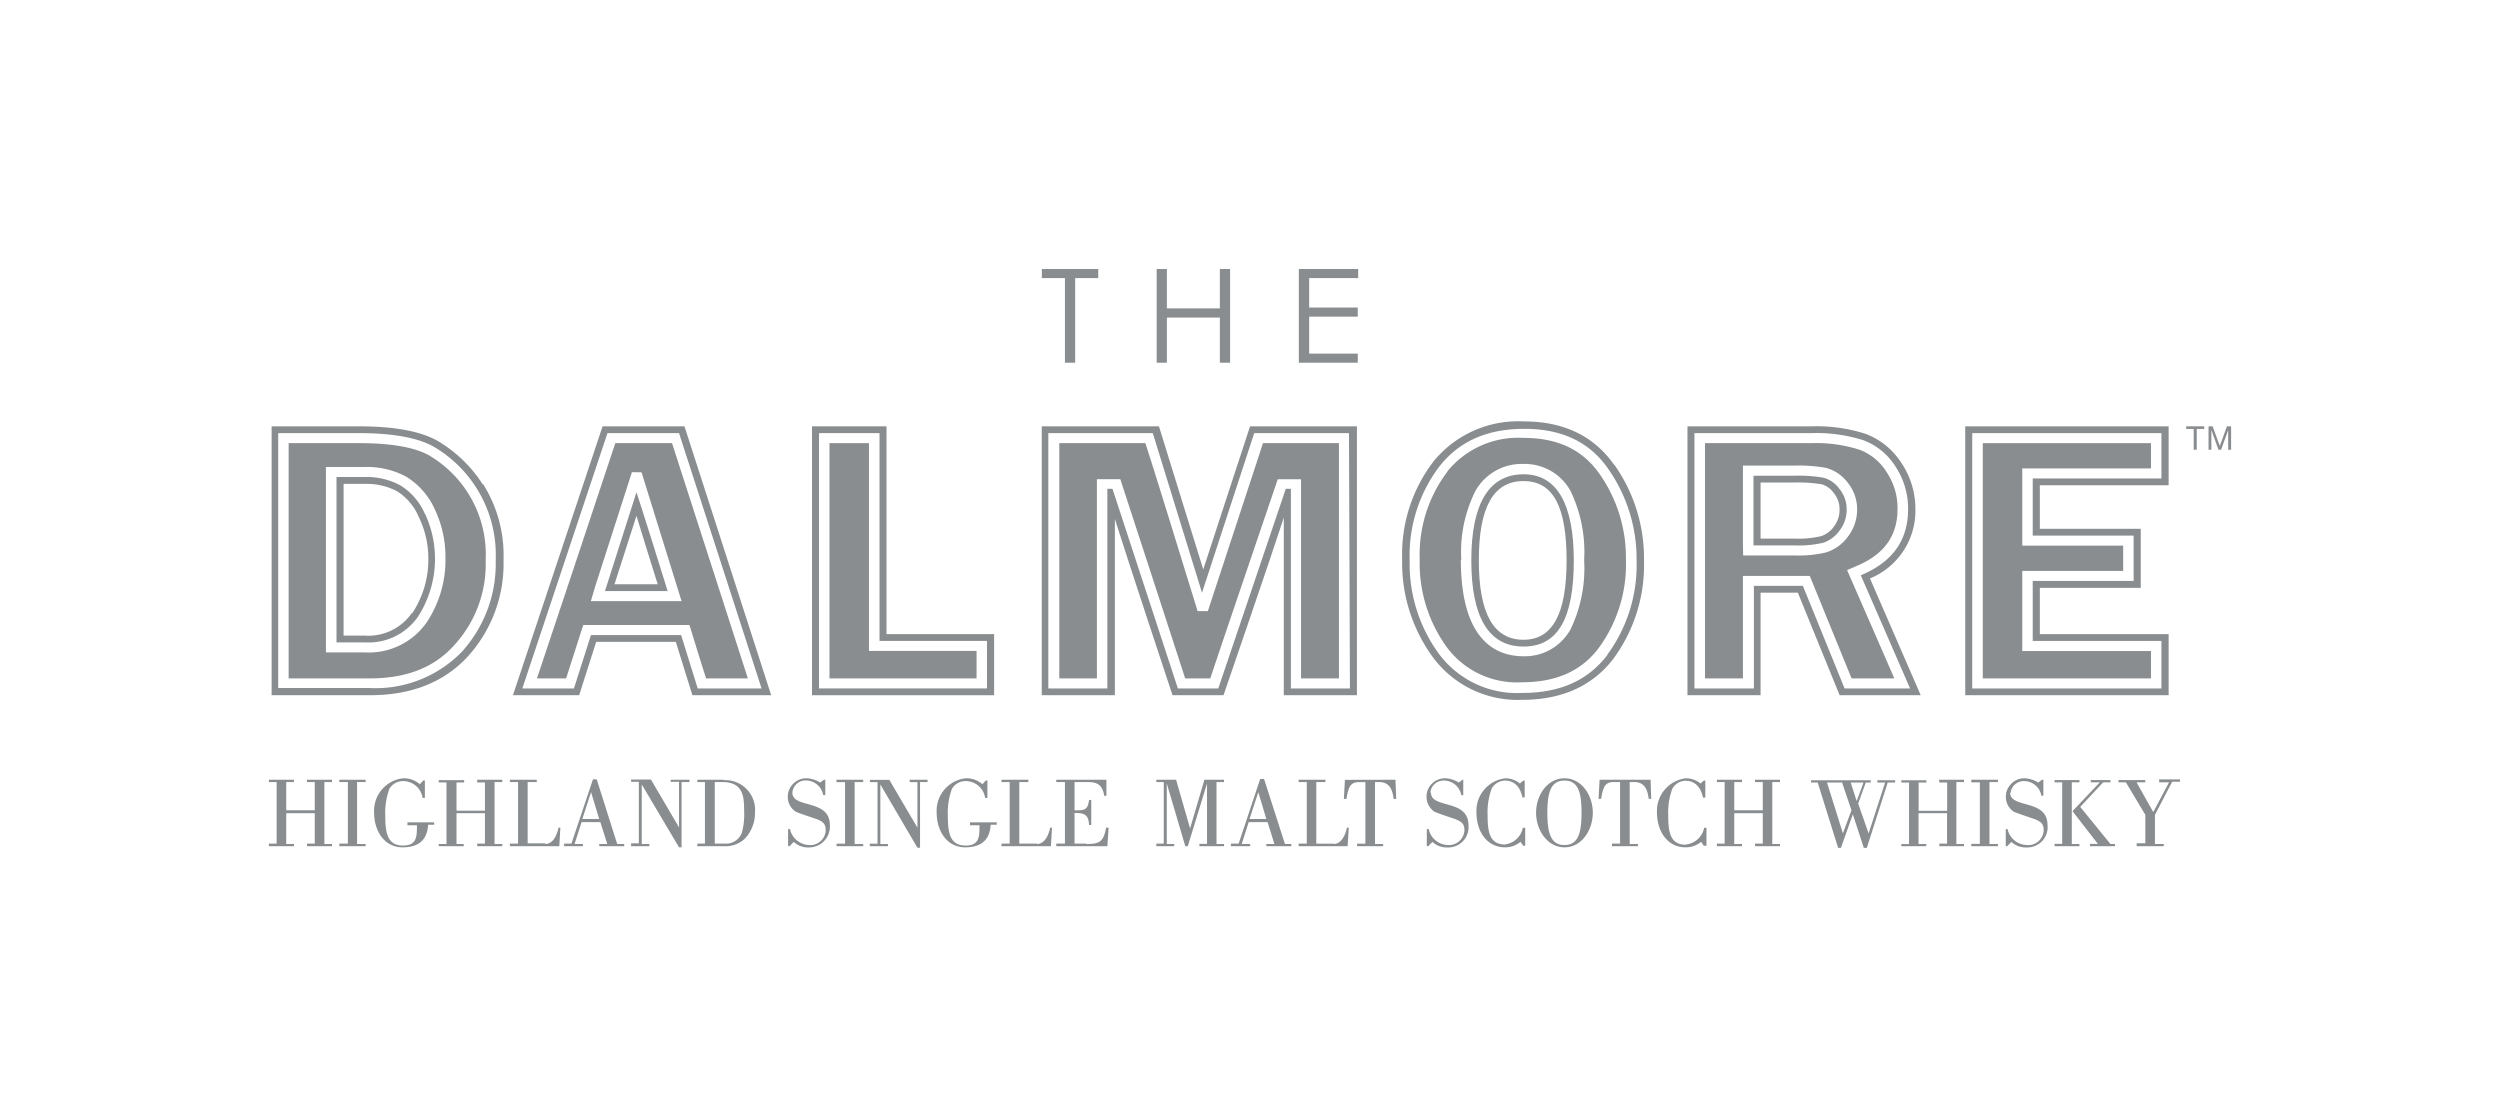 <svg xmlns="http://www.w3.org/2000/svg" viewBox="0 0 239.31 106.71"><defs><style>.cls-1{fill:#898d8f;}.cls-2{fill:none;}</style></defs><g id="Шар_2" data-name="Шар 2"><g id="Calque_1" data-name="Calque 1"><polygon class="cls-1" points="99.73 26.62 99.73 25.75 105.13 25.75 105.13 26.62 102.92 26.62 102.92 34.72 101.94 34.72 101.94 26.62 99.73 26.62"/><polygon class="cls-1" points="110.72 25.75 111.7 25.75 111.7 29.52 116.77 29.52 116.77 25.75 117.75 25.75 117.75 34.72 116.77 34.72 116.77 30.4 111.7 30.4 111.7 34.72 110.72 34.72 110.72 25.75"/><polygon class="cls-1" points="124.33 25.75 130.01 25.75 130.01 26.62 125.32 26.62 125.32 29.44 129.97 29.44 129.97 30.31 125.32 30.31 125.32 33.85 129.97 33.85 129.97 34.72 124.33 34.72 124.33 25.75"/><path class="cls-1" d="M65.52,40.81H57.68L49.1,66.55h6.34l1.63-5.11h7.62c.19.59,1.59,5.11,1.59,5.11h7.54Zm1.27,25.1L65.2,60.79H56.57L54.94,65.9H50l8.15-24.44H65L72.9,65.9H66.79Z"/><path class="cls-1" d="M60.94,47.07c-.08.27-.18.57-.18.57l-2.85,8.94h6c-.19-.63-2.49-8-3-9.51m0,2.26c.57,1.87,1.78,5.75,2.05,6.6H58.82c.28-.86,1.51-4.73,2.12-6.6"/><path class="cls-1" d="M84.86,60.7V40.81H77.73V66.55H95.16V60.7Zm9.62,5.2H78.4V41.46h5.79V61.35H94.48Z"/><path class="cls-1" d="M119.66,40.81s-3.71,11.31-4.48,13.7c-.75-2.4-4.24-13.7-4.24-13.7H99.72V66.55h7V49.68c1.38,4.39,5.52,16.87,5.52,16.87h4.88s4.37-12.7,5.77-17v17h7V40.81Zm9.56,25.09h-5.65V46.79h-.49c-.13.4-6.46,19.11-6.46,19.11h-3.87l-6.26-19.11H106V65.9h-5.65V41.46h10l4.71,15.28,5-15.28h9.07Z"/><path class="cls-1" d="M154.47,44.44c-1.93-2.72-4.81-4.1-8.59-4.1a10.45,10.45,0,0,0-8.66,3.83,14.66,14.66,0,0,0-3,9.39,15.28,15.28,0,0,0,3,9.43,10.09,10.09,0,0,0,8.5,4c3.79,0,6.72-1.33,8.71-3.92a15.12,15.12,0,0,0,2.94-9.42,15.53,15.53,0,0,0-2.85-9.18m-.64,18.21c-1.88,2.46-4.54,3.65-8.16,3.65a9.31,9.31,0,0,1-7.95-3.7,14.59,14.59,0,0,1-2.83-9,14.1,14.1,0,0,1,2.86-9c1.91-2.41,4.57-3.58,8.13-3.58s6.22,1.25,8,3.81a15,15,0,0,1,2.73,8.82,14.47,14.47,0,0,1-2.81,9"/><path class="cls-1" d="M145.84,45.4c-3.29,0-5,2.77-5,8.23s1.66,8.26,5,8.26,4.81-2.77,4.81-8.24S149,45.4,145.84,45.4m0,15.84c-2.87,0-4.28-2.49-4.28-7.61s1.41-7.58,4.28-7.58,4.12,2.49,4.12,7.6-1.34,7.59-4.12,7.59"/><path class="cls-1" d="M179,55.37a7,7,0,0,0,4.35-6.65A7.84,7.84,0,0,0,182,44.3a7,7,0,0,0-3.39-2.76,15.33,15.33,0,0,0-5.22-.73H161.53V66.55h7V56.73h3.57c.22.57,4,9.82,4,9.82h7.76L179,55.37m-6.4.71h-4.71V65.9H162.2V41.46h11.17a14.85,14.85,0,0,1,5,.68,6.24,6.24,0,0,1,3.07,2.51,7.3,7.3,0,0,1,1.21,4.07c0,2.94-1.42,5-4.37,6.28l-.16.07c.22.49,4.72,10.83,4.72,10.83h-6.27s-3.84-9.47-4-9.83"/><path class="cls-1" d="M176.08,46.8a2.81,2.81,0,0,0-1.52-1.07,14.17,14.17,0,0,0-2.91-.19h-3.8v6.67h3.93a10.52,10.52,0,0,0,2.73-.25,3.15,3.15,0,0,0,1.57-1.16,3.23,3.23,0,0,0,.69-2,3.09,3.09,0,0,0-.69-2m-.54,3.62a2.46,2.46,0,0,1-1.24.91,9.76,9.76,0,0,1-2.52.23h-3.25V46.19h3.12a14.31,14.31,0,0,1,2.74.17,2.19,2.19,0,0,1,1.15.84,2.4,2.4,0,0,1,.55,1.56,2.63,2.63,0,0,1-.55,1.66"/><path class="cls-1" d="M207.59,46.45V40.81H188.12V66.55h19.47V60.7H195.26V56.27h9.66V50.62h-9.66V46.45Zm-3.35,4.82v4.34h-9.66v5.74H206.9V65.9H188.79V41.46H206.9V45.8H194.58v5.47Z"/><path class="cls-1" d="M46.2,46.35a12.91,12.91,0,0,0-4.42-4.21c-1.67-.89-4.1-1.33-7.44-1.33H26V66.55h9.4c4,0,7.13-1.25,9.4-3.73a13.2,13.2,0,0,0,3.4-9.21,12.79,12.79,0,0,0-1.95-7.26m-2,16a11.52,11.52,0,0,1-8.89,3.51H26.63V41.46h7.71c3.18,0,5.57.42,7.11,1.26a12,12,0,0,1,6,10.89,12.53,12.53,0,0,1-3.24,8.78"/><path class="cls-1" d="M40.68,49.21a6,6,0,0,0-2.36-2.75,6.77,6.77,0,0,0-3.37-.8H32.21V61.49h2.68A5.77,5.77,0,0,0,40,59.05a10.23,10.23,0,0,0,.7-9.84M39.41,58.7a5.06,5.06,0,0,1-4.52,2.14h-2V46.32H35a6.2,6.2,0,0,1,3,.7,5.35,5.35,0,0,1,2.08,2.46A8.89,8.89,0,0,1,41,53.42a9.24,9.24,0,0,1-1.54,5.28"/><path class="cls-1" d="M27.63,42.42V64.94h7.72c3.51,0,6.18-1,8.14-3.19a11.45,11.45,0,0,0,3-8.14A11,11,0,0,0,41,43.55c-1.39-.75-3.62-1.13-6.62-1.13ZM31.2,61.31V44.7H35a7.87,7.87,0,0,1,3.88.93,7,7,0,0,1,2.76,3.17,10.56,10.56,0,0,1,1,4.62,10.74,10.74,0,0,1-1.8,6.16,6.75,6.75,0,0,1-5.93,2.87H31.2Z"/><path class="cls-1" d="M58.9,42.42c-.46,1.4-6.65,20-7.5,22.52h2.79l1.64-5.11H66s1.22,4,1.59,5.11h4c-.81-2.53-6.8-21.11-7.26-22.52Zm2.51,2.79,3.83,12.33H56.56L57,56.06,60.49,45.2Z"/><polygon class="cls-1" points="93.48 62.31 83.18 62.31 83.18 42.42 79.4 42.42 79.4 64.94 93.48 64.94 93.48 62.31"/><path class="cls-1" d="M114.64,58.5c-1.25-4.07-4.59-14.9-5-16.08H101.4V64.94H105V45.87h2.24s5.74,17.57,6.21,19.07h2.4c.48-1.48,6.46-19.06,6.46-19.06h2.23V64.94h3.63V42.42H120.9c-.38,1.16-3.94,12-5.28,16.08Z"/><path class="cls-1" d="M138.55,45.15a13.17,13.17,0,0,0-2.65,8.41A13.66,13.66,0,0,0,138.53,62a8.35,8.35,0,0,0,7.14,3.31c3.27,0,5.68-1.06,7.35-3.26a13.56,13.56,0,0,0,2.62-8.46,13.94,13.94,0,0,0-2.56-8.27c-1.62-2.29-4-3.4-7.2-3.4a8.73,8.73,0,0,0-7.33,3.2m1.33,8.48a13.06,13.06,0,0,1,1.35-6.6,5.09,5.09,0,0,1,4.61-2.59,5,5,0,0,1,4.51,2.61,13.46,13.46,0,0,1,1.29,6.6,13.46,13.46,0,0,1-1.29,6.6,5,5,0,0,1-4.51,2.6c-2.72,0-6-1.6-6-9.22"/><path class="cls-1" d="M163.21,42.42V64.94h3.63V55.13h6.4l4,9.81h4.09c-1-2.32-4.52-10.37-4.52-10.37l1.05-.45c2.55-1.11,3.78-2.88,3.78-5.4a6.2,6.2,0,0,0-1.06-3.55A5.18,5.18,0,0,0,178,43.05a13.69,13.69,0,0,0-4.62-.63ZM166.84,52V44.57h4.81a15,15,0,0,1,3.16.22,3.9,3.9,0,0,1,2.07,1.42,4.06,4.06,0,0,1,.89,2.55,4.22,4.22,0,0,1-.88,2.61,4.11,4.11,0,0,1-2.09,1.51,11.26,11.26,0,0,1-3,.29h-4.94Z"/><polygon class="cls-1" points="189.8 42.42 189.8 64.94 205.9 64.94 205.9 62.32 193.58 62.32 193.58 54.65 203.24 54.65 203.24 52.23 193.58 52.23 193.58 44.84 205.9 44.84 205.9 42.42 189.8 42.42"/><polygon class="cls-1" points="209.99 41.06 209.27 41.06 209.27 40.81 211 40.81 211 41.06 210.28 41.06 210.28 43.05 209.99 43.05 209.99 41.06"/><polygon class="cls-1" points="211.41 40.81 211.8 40.81 212.49 42.69 213.17 40.81 213.57 40.81 213.57 43.05 213.29 43.05 213.29 41.18 213.29 41.18 212.61 43.05 212.36 43.05 211.69 41.18 211.68 41.18 211.68 43.05 211.41 43.05 211.41 40.81"/><path class="cls-1" d="M99.26,80.75H97.57V74.86h.87v-.22H95.87v.22h.78v5.89h-.78V81h4.73l.1-1.77h-.18c-.11.61-.48,1.56-1.26,1.56M29.39,74.86h.74v2.7H27.4v-2.7h.74v-.22h-2.4v.22h.74v5.89h-.74V81h2.4v-.21H27.4V77.84h2.73v2.91h-.74V81h2.39v-.21h-.73V74.86h.73v-.22H29.39ZM104,80.75h-1.14V77.82c.93,0,1.33.13,1.39,1.15h.21v-2.4h-.21c-.13,1-.44,1-1.39,1V74.86h1.23c.86,0,1.44.2,1.61,1.32h.21V74.64h-4.8v.22h.83v5.89h-.83V81H106l.12-1.77h-.24c-.25,1.4-.67,1.56-1.92,1.56M32.48,74.86h.82v5.89h-.82V81H35v-.21h-.82V74.86H35v-.22H32.48Zm43.37,1a1.27,1.27,0,0,1,1.34-1.15,1.69,1.69,0,0,1,1.61,1.4H79V74.64h-.13l-.36.27a2.74,2.74,0,0,0-1.24-.41,1.75,1.75,0,0,0-1.47.67,1.71,1.71,0,0,0-.39,1.08,1.67,1.67,0,0,0,.77,1.45c.14.09,1.61.58,2,.71.73.29.86.55.86,1.11a1.48,1.48,0,0,1-1.59,1.37,1.94,1.94,0,0,1-1.83-1.53h-.18V81h.14l.4-.41a2,2,0,0,0,1.45.53A2,2,0,0,0,79.44,79c0-2.57-3.59-1.56-3.59-3.13m11.23-1h.74v4.36h0l-2.69-4.58H83.27v.22H84v5.89h-.74V81H85v-.21h-.73v-5.7h0l3.55,6.06h.25V74.86h.72v-.22H87.08Zm-7,0h.81v5.89h-.81V81h2.55v-.21h-.82V74.86h.82v-.22H80.06ZM92.85,79h.91c0,1.07,0,1.94-1.33,1.94-1.5,0-1.7-1.22-1.7-2.85a6.66,6.66,0,0,1,.39-2.57,1.49,1.49,0,0,1,1.26-.75,1.88,1.88,0,0,1,1.92,1.61h.22V74.71h-.15l-.33.36a2.33,2.33,0,0,0-1.61-.57,3.13,3.13,0,0,0-2.77,3.26c0,1.82,1,3.35,2.73,3.35,1.92,0,2.38-1.11,2.44-2.16h.58v-.23H92.85Zm92.8-4.09h.74v2.7h-2.73v-2.7h.74v-.22H182v.22h.74v5.89H182V81h2.39v-.21h-.74V77.84h2.73v2.91h-.74V81H188v-.21h-.73V74.86H188v-.22h-2.39Zm-5.94,0h.74l-1.58,4.87h0l-1-2.87.73-2h.48v-.22h-5.72v.22H174l1.95,6.25h.27l1.14-3.21h0l1.05,3.21h.29l2-6.25h.71v-.22h-1.7Zm-3.3,4.86h0l-1.52-4.86h1.44l.9,2.65Zm1.31-3.11-.56-1.75h1.22l-.64,1.75ZM168,74.86h.74v2.7h-2.73v-2.7h.74v-.22h-2.4v.22h.74v5.89h-.74V81h2.4v-.21h-.74V77.84h2.73v2.91H168V81h2.39v-.21h-.74V74.86h.74v-.22H168Zm-6.62,6c-1.49,0-1.69-1.17-1.69-2.8a6.63,6.63,0,0,1,.39-2.56,1.48,1.48,0,0,1,1.26-.76c1,0,1.48.71,1.68,1.61h.22V74.72h-.14l-.32.28a2.24,2.24,0,0,0-1.4-.5,3.15,3.15,0,0,0-2.77,3.26c0,1.82,1,3.35,2.74,3.35a2.25,2.25,0,0,0,1.48-.53l.27.38h.25V79.24h-.22a2,2,0,0,1-1.75,1.6m-8.26-6.2-.1,1.83h.24c.18-.94.28-1.61,1.18-1.61h.64v5.89h-.78V81h2.49v-.21H156V74.86h.42c1,0,1.29.71,1.4,1.61h.24L158,74.64Zm-3.36-.14c-1.64,0-2.72,1.62-2.72,3.29s1.08,3.32,2.72,3.32,2.71-1.64,2.71-3.32-1.09-3.29-2.71-3.29m0,6.39c-1.31,0-1.64-1.14-1.64-3.09s.33-3.08,1.64-3.08,1.63,1.12,1.63,3.08-.33,3.09-1.63,3.09m56.93-6h.94l-1.51,2.84-1.6-2.84h.83v-.22h-2.56v.22h.71L205.36,78v2.72h-.83V81h2.59v-.21h-.84V78l1.65-3.17h.75v-.22h-2Zm-7.56,2.35,2.19-2.35h.7v-.22h-1.88v.22H201l-2.5,2.64c-.07.06-.11.11-.08.16l2.4,3.09h-.76V81h2.4v-.21h-.44Zm-.81-2.35h.73v-.22h-2.38v.22h.73v5.89h-.73V81h2.38v-.21h-.73Zm-9.62,0h.82v5.89h-.82V81h2.55v-.21h-.81V74.86h.81v-.22h-2.55ZM39,79h.91c0,1.07,0,1.94-1.33,1.94-1.5,0-1.7-1.22-1.7-2.85a6.66,6.66,0,0,1,.39-2.57,1.49,1.49,0,0,1,1.26-.75,1.88,1.88,0,0,1,1.92,1.61h.22V74.71h-.15l-.33.36a2.33,2.33,0,0,0-1.61-.57,3.13,3.13,0,0,0-2.77,3.26c0,1.82,1,3.35,2.73,3.35,1.92,0,2.38-1.11,2.44-2.16h.58v-.23H39Zm153.46-3.08a1.27,1.27,0,0,1,1.34-1.15,1.69,1.69,0,0,1,1.61,1.4h.19V74.64h-.13l-.36.27a2.74,2.74,0,0,0-1.25-.41,1.75,1.75,0,0,0-1.46.67,1.66,1.66,0,0,0-.39,1.08,1.68,1.68,0,0,0,.76,1.45c.15.09,1.62.58,2,.71.73.29.86.55.86,1.11A1.48,1.48,0,0,1,194,80.89a1.94,1.94,0,0,1-1.83-1.53H192V81h.13l.41-.41a2,2,0,0,0,1.45.53A1.94,1.94,0,0,0,196,79c0-2.57-3.58-1.56-3.58-3.13M69.28,74.64H66.75v.22h.73v5.89h-.73V81h2.52a2.7,2.7,0,0,0,2-.69,3.56,3.56,0,0,0,1-2.52,2.85,2.85,0,0,0-3-3.11M71,79.75a1.61,1.61,0,0,1-1.65,1h-.93V74.86h.71c2,0,2.1,1.37,2.1,2.71A6.58,6.58,0,0,1,71,79.75m73.1,1.09c-1.5,0-1.7-1.17-1.7-2.8a6.63,6.63,0,0,1,.39-2.56,1.5,1.5,0,0,1,1.26-.76c1,0,1.49.71,1.69,1.61h.21V74.72h-.14l-.32.28a2.19,2.19,0,0,0-1.39-.5,3.14,3.14,0,0,0-2.77,3.26c0,1.82,1,3.35,2.73,3.35a2.29,2.29,0,0,0,1.49-.53l.26.38H146V79.24h-.23a2,2,0,0,1-1.74,1.6m-79.85-6H65v4.36h0l-2.69-4.58H60.41v.22h.74v5.89h-.74V81h1.75v-.21h-.73v-5.7h0L65,81.11h.24V74.86H66v-.22H64.22Zm-12,5.89H50.51V74.86h.87v-.22H48.81v.22h.78v5.89h-.78V81h4.73l.1-1.77h-.18c-.11.61-.48,1.56-1.26,1.56m-6.52-5.89h.74v2.7H43.7v-2.7h.73v-.22H42v.22h.74v5.89H42V81h2.39v-.21H43.7V77.84h2.72v2.91h-.74V81h2.4v-.21h-.74V74.86h.74v-.22h-2.4Zm11.44-.3h-.36L54.7,80.75H54V81H55.8v-.21H55l.67-2.09h1.8l.66,2.09h-.77V81h2.39v-.21h-.67ZM55.74,78.4l.84-2.57h0l.78,2.57Zm58.18.9h0l-1.34-4.66h-1.89v.22h.71v5.89h-.71V81h1.71v-.21h-.71V75h0l1.77,6h.24l1.84-6h0v5.78h-.73V81h2.36v-.21h-.72V74.86h.72v-.22h-1.88Zm23-3.43a1.27,1.27,0,0,1,1.35-1.15,1.69,1.69,0,0,1,1.61,1.4h.19V74.64H140l-.36.27a2.7,2.7,0,0,0-1.24-.41,1.77,1.77,0,0,0-1.47.67,1.75,1.75,0,0,0,.38,2.53c.15.09,1.61.58,2,.71.73.29.87.55.87,1.11a1.49,1.49,0,0,1-1.6,1.37,1.93,1.93,0,0,1-1.82-1.53h-.18V81h.13l.41-.41a2,2,0,0,0,1.45.53,1.94,1.94,0,0,0,2-2.11c0-2.57-3.59-1.56-3.59-3.13m-8.24-1.23-.1,1.83h.24c.18-.94.28-1.61,1.17-1.61h.65v5.89h-.79V81h2.49v-.21h-.78V74.86H132c1,0,1.3.71,1.4,1.61h.25l-.07-1.83Zm-1,6.11H126V74.86h.88v-.22h-2.57v.22h.78v5.89h-.78V81H129l.11-1.77h-.18c-.12.61-.49,1.56-1.26,1.56M121,74.56h-.37l-2.06,6.19h-.74V81h1.84v-.21h-.81l.67-2.09h1.81l.65,2.09h-.77V81h2.39v-.21H123Zm-1.39,3.84.84-2.57h0l.77,2.57Z"/><rect class="cls-2" width="239.31" height="106.71"/></g></g></svg>